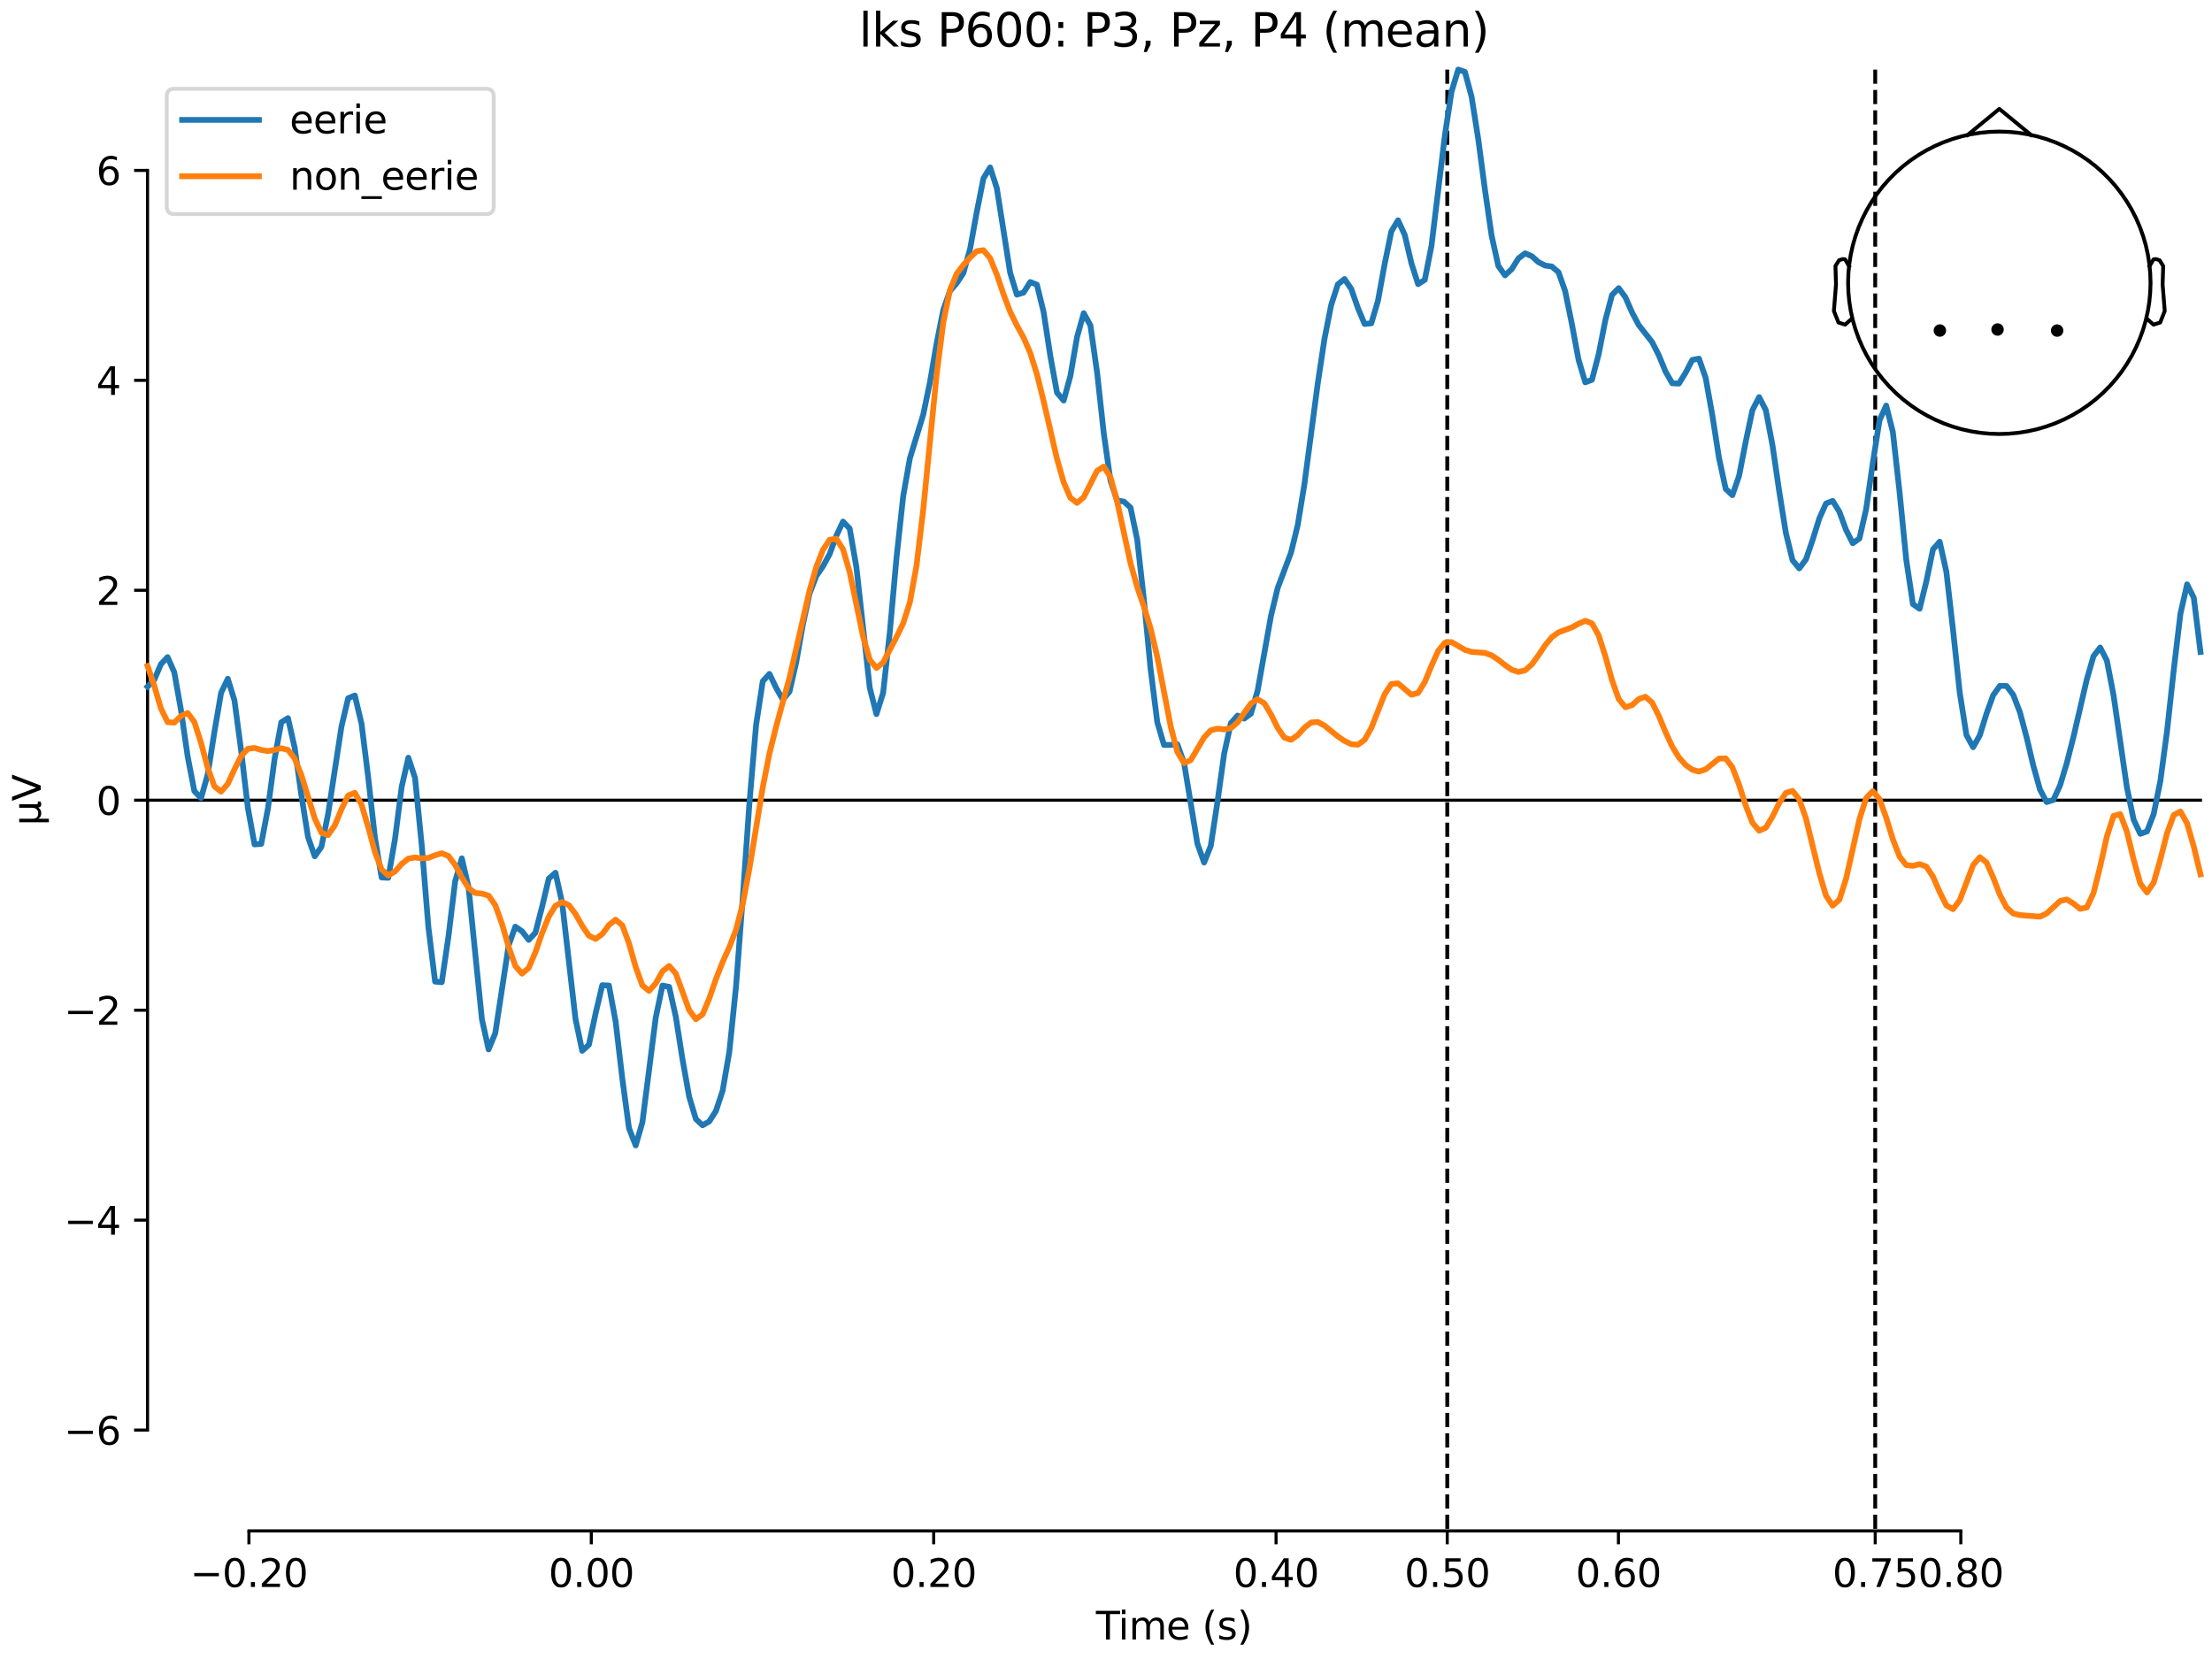 <?xml version="1.0" encoding="utf-8" standalone="no"?>
<!DOCTYPE svg PUBLIC "-//W3C//DTD SVG 1.1//EN"
  "http://www.w3.org/Graphics/SVG/1.1/DTD/svg11.dtd">
<svg xmlns:xlink="http://www.w3.org/1999/xlink" width="576pt" height="432pt" viewBox="0 0 576 432" xmlns="http://www.w3.org/2000/svg" version="1.1">
 <defs>
  <style type="text/css">*{stroke-linejoin: round; stroke-linecap: butt}</style>
 </defs>
 <g id="figure_1">
  <g id="patch_1">
   <path d="M 0 432 
L 576 432 
L 576 0 
L 0 0 
z
" style="fill: #ffffff"/>
  </g>
  <g id="axes_1">
   <g id="patch_2">
    <path d="M 38.421 398.644 
L 573 398.644 
L 573 18.118 
L 38.421 18.118 
L 38.421 398.644 
z
" style="fill: none; opacity: 0"/>
   </g>
   <g id="patch_3">
    <path d="M 38.421 372.393 
L 38.421 44.369 
" style="fill: none; stroke: #000000; stroke-width: 0.8; stroke-linejoin: miter; stroke-linecap: square"/>
   </g>
   <g id="LineCollection_1">
    <path d="M 376.86 18.118 
L 376.86 398.644 
" clip-path="url(#pf236554b7c)" style="fill: none; stroke-dasharray: 3.7,1.6; stroke-dashoffset: 0; stroke: #000000"/>
    <path d="M 488.303 18.118 
L 488.303 398.644 
" clip-path="url(#pf236554b7c)" style="fill: none; stroke-dasharray: 3.7,1.6; stroke-dashoffset: 0; stroke: #000000"/>
   </g>
   <g id="matplotlib.axis_1">
    <g id="xtick_1">
     <g id="line2d_1">
      <defs>
       <path id="ma9b444e881" d="M 0 0 
L 0 3.5 
" style="stroke: #000000; stroke-width: 0.8"/>
      </defs>
      <g>
       <use xlink:href="#ma9b444e881" x="64.819" y="398.644" style="stroke: #000000; stroke-width: 0.8"/>
      </g>
     </g>
     <g id="text_1">
      <!-- −0.20 -->
      <g transform="translate(49.496 413.242) scale(0.1 -0.1)">
       <defs>
        <path id="DejaVuSans-2212" d="M 678 2272 
L 4684 2272 
L 4684 1741 
L 678 1741 
L 678 2272 
z
" transform="scale(0.016)"/>
        <path id="DejaVuSans-30" d="M 2034 4250 
Q 1547 4250 1301 3770 
Q 1056 3291 1056 2328 
Q 1056 1369 1301 889 
Q 1547 409 2034 409 
Q 2525 409 2770 889 
Q 3016 1369 3016 2328 
Q 3016 3291 2770 3770 
Q 2525 4250 2034 4250 
z
M 2034 4750 
Q 2819 4750 3233 4129 
Q 3647 3509 3647 2328 
Q 3647 1150 3233 529 
Q 2819 -91 2034 -91 
Q 1250 -91 836 529 
Q 422 1150 422 2328 
Q 422 3509 836 4129 
Q 1250 4750 2034 4750 
z
" transform="scale(0.016)"/>
        <path id="DejaVuSans-2e" d="M 684 794 
L 1344 794 
L 1344 0 
L 684 0 
L 684 794 
z
" transform="scale(0.016)"/>
        <path id="DejaVuSans-32" d="M 1228 531 
L 3431 531 
L 3431 0 
L 469 0 
L 469 531 
Q 828 903 1448 1529 
Q 2069 2156 2228 2338 
Q 2531 2678 2651 2914 
Q 2772 3150 2772 3378 
Q 2772 3750 2511 3984 
Q 2250 4219 1831 4219 
Q 1534 4219 1204 4116 
Q 875 4013 500 3803 
L 500 4441 
Q 881 4594 1212 4672 
Q 1544 4750 1819 4750 
Q 2544 4750 2975 4387 
Q 3406 4025 3406 3419 
Q 3406 3131 3298 2873 
Q 3191 2616 2906 2266 
Q 2828 2175 2409 1742 
Q 1991 1309 1228 531 
z
" transform="scale(0.016)"/>
       </defs>
       <use xlink:href="#DejaVuSans-2212"/>
       <use xlink:href="#DejaVuSans-30" transform="translate(83.789 0)"/>
       <use xlink:href="#DejaVuSans-2e" transform="translate(147.412 0)"/>
       <use xlink:href="#DejaVuSans-32" transform="translate(179.199 0)"/>
       <use xlink:href="#DejaVuSans-30" transform="translate(242.822 0)"/>
      </g>
     </g>
    </g>
    <g id="xtick_2">
     <g id="line2d_2">
      <g>
       <use xlink:href="#ma9b444e881" x="153.973" y="398.644" style="stroke: #000000; stroke-width: 0.8"/>
      </g>
     </g>
     <g id="text_2">
      <!-- 0.00 -->
      <g transform="translate(142.84 413.242) scale(0.1 -0.1)">
       <use xlink:href="#DejaVuSans-30"/>
       <use xlink:href="#DejaVuSans-2e" transform="translate(63.623 0)"/>
       <use xlink:href="#DejaVuSans-30" transform="translate(95.41 0)"/>
       <use xlink:href="#DejaVuSans-30" transform="translate(159.033 0)"/>
      </g>
     </g>
    </g>
    <g id="xtick_3">
     <g id="line2d_3">
      <g>
       <use xlink:href="#ma9b444e881" x="243.128" y="398.644" style="stroke: #000000; stroke-width: 0.8"/>
      </g>
     </g>
     <g id="text_3">
      <!-- 0.20 -->
      <g transform="translate(231.995 413.242) scale(0.1 -0.1)">
       <use xlink:href="#DejaVuSans-30"/>
       <use xlink:href="#DejaVuSans-2e" transform="translate(63.623 0)"/>
       <use xlink:href="#DejaVuSans-32" transform="translate(95.41 0)"/>
       <use xlink:href="#DejaVuSans-30" transform="translate(159.033 0)"/>
      </g>
     </g>
    </g>
    <g id="xtick_4">
     <g id="line2d_4">
      <g>
       <use xlink:href="#ma9b444e881" x="332.282" y="398.644" style="stroke: #000000; stroke-width: 0.8"/>
      </g>
     </g>
     <g id="text_4">
      <!-- 0.40 -->
      <g transform="translate(321.15 413.242) scale(0.1 -0.1)">
       <defs>
        <path id="DejaVuSans-34" d="M 2419 4116 
L 825 1625 
L 2419 1625 
L 2419 4116 
z
M 2253 4666 
L 3047 4666 
L 3047 1625 
L 3713 1625 
L 3713 1100 
L 3047 1100 
L 3047 0 
L 2419 0 
L 2419 1100 
L 313 1100 
L 313 1709 
L 2253 4666 
z
" transform="scale(0.016)"/>
       </defs>
       <use xlink:href="#DejaVuSans-30"/>
       <use xlink:href="#DejaVuSans-2e" transform="translate(63.623 0)"/>
       <use xlink:href="#DejaVuSans-34" transform="translate(95.41 0)"/>
       <use xlink:href="#DejaVuSans-30" transform="translate(159.033 0)"/>
      </g>
     </g>
    </g>
    <g id="xtick_5">
     <g id="line2d_5">
      <g>
       <use xlink:href="#ma9b444e881" x="376.86" y="398.644" style="stroke: #000000; stroke-width: 0.8"/>
      </g>
     </g>
     <g id="text_5">
      <!-- 0.50 -->
      <g transform="translate(365.727 413.242) scale(0.1 -0.1)">
       <defs>
        <path id="DejaVuSans-35" d="M 691 4666 
L 3169 4666 
L 3169 4134 
L 1269 4134 
L 1269 2991 
Q 1406 3038 1543 3061 
Q 1681 3084 1819 3084 
Q 2600 3084 3056 2656 
Q 3513 2228 3513 1497 
Q 3513 744 3044 326 
Q 2575 -91 1722 -91 
Q 1428 -91 1123 -41 
Q 819 9 494 109 
L 494 744 
Q 775 591 1075 516 
Q 1375 441 1709 441 
Q 2250 441 2565 725 
Q 2881 1009 2881 1497 
Q 2881 1984 2565 2268 
Q 2250 2553 1709 2553 
Q 1456 2553 1204 2497 
Q 953 2441 691 2322 
L 691 4666 
z
" transform="scale(0.016)"/>
       </defs>
       <use xlink:href="#DejaVuSans-30"/>
       <use xlink:href="#DejaVuSans-2e" transform="translate(63.623 0)"/>
       <use xlink:href="#DejaVuSans-35" transform="translate(95.41 0)"/>
       <use xlink:href="#DejaVuSans-30" transform="translate(159.033 0)"/>
      </g>
     </g>
    </g>
    <g id="xtick_6">
     <g id="line2d_6">
      <g>
       <use xlink:href="#ma9b444e881" x="421.437" y="398.644" style="stroke: #000000; stroke-width: 0.8"/>
      </g>
     </g>
     <g id="text_6">
      <!-- 0.60 -->
      <g transform="translate(410.304 413.242) scale(0.1 -0.1)">
       <defs>
        <path id="DejaVuSans-36" d="M 2113 2584 
Q 1688 2584 1439 2293 
Q 1191 2003 1191 1497 
Q 1191 994 1439 701 
Q 1688 409 2113 409 
Q 2538 409 2786 701 
Q 3034 994 3034 1497 
Q 3034 2003 2786 2293 
Q 2538 2584 2113 2584 
z
M 3366 4563 
L 3366 3988 
Q 3128 4100 2886 4159 
Q 2644 4219 2406 4219 
Q 1781 4219 1451 3797 
Q 1122 3375 1075 2522 
Q 1259 2794 1537 2939 
Q 1816 3084 2150 3084 
Q 2853 3084 3261 2657 
Q 3669 2231 3669 1497 
Q 3669 778 3244 343 
Q 2819 -91 2113 -91 
Q 1303 -91 875 529 
Q 447 1150 447 2328 
Q 447 3434 972 4092 
Q 1497 4750 2381 4750 
Q 2619 4750 2861 4703 
Q 3103 4656 3366 4563 
z
" transform="scale(0.016)"/>
       </defs>
       <use xlink:href="#DejaVuSans-30"/>
       <use xlink:href="#DejaVuSans-2e" transform="translate(63.623 0)"/>
       <use xlink:href="#DejaVuSans-36" transform="translate(95.41 0)"/>
       <use xlink:href="#DejaVuSans-30" transform="translate(159.033 0)"/>
      </g>
     </g>
    </g>
    <g id="xtick_7">
     <g id="line2d_7">
      <g>
       <use xlink:href="#ma9b444e881" x="488.303" y="398.644" style="stroke: #000000; stroke-width: 0.8"/>
      </g>
     </g>
     <g id="text_7">
      <!-- 0.75 -->
      <g transform="translate(477.17 413.242) scale(0.1 -0.1)">
       <defs>
        <path id="DejaVuSans-37" d="M 525 4666 
L 3525 4666 
L 3525 4397 
L 1831 0 
L 1172 0 
L 2766 4134 
L 525 4134 
L 525 4666 
z
" transform="scale(0.016)"/>
       </defs>
       <use xlink:href="#DejaVuSans-30"/>
       <use xlink:href="#DejaVuSans-2e" transform="translate(63.623 0)"/>
       <use xlink:href="#DejaVuSans-37" transform="translate(95.41 0)"/>
       <use xlink:href="#DejaVuSans-35" transform="translate(159.033 0)"/>
      </g>
     </g>
    </g>
    <g id="xtick_8">
     <g id="line2d_8">
      <g>
       <use xlink:href="#ma9b444e881" x="510.592" y="398.644" style="stroke: #000000; stroke-width: 0.8"/>
      </g>
     </g>
     <g id="text_8">
      <!-- 0.80 -->
      <g transform="translate(499.459 413.242) scale(0.1 -0.1)">
       <defs>
        <path id="DejaVuSans-38" d="M 2034 2216 
Q 1584 2216 1326 1975 
Q 1069 1734 1069 1313 
Q 1069 891 1326 650 
Q 1584 409 2034 409 
Q 2484 409 2743 651 
Q 3003 894 3003 1313 
Q 3003 1734 2745 1975 
Q 2488 2216 2034 2216 
z
M 1403 2484 
Q 997 2584 770 2862 
Q 544 3141 544 3541 
Q 544 4100 942 4425 
Q 1341 4750 2034 4750 
Q 2731 4750 3128 4425 
Q 3525 4100 3525 3541 
Q 3525 3141 3298 2862 
Q 3072 2584 2669 2484 
Q 3125 2378 3379 2068 
Q 3634 1759 3634 1313 
Q 3634 634 3220 271 
Q 2806 -91 2034 -91 
Q 1263 -91 848 271 
Q 434 634 434 1313 
Q 434 1759 690 2068 
Q 947 2378 1403 2484 
z
M 1172 3481 
Q 1172 3119 1398 2916 
Q 1625 2713 2034 2713 
Q 2441 2713 2670 2916 
Q 2900 3119 2900 3481 
Q 2900 3844 2670 4047 
Q 2441 4250 2034 4250 
Q 1625 4250 1398 4047 
Q 1172 3844 1172 3481 
z
" transform="scale(0.016)"/>
       </defs>
       <use xlink:href="#DejaVuSans-30"/>
       <use xlink:href="#DejaVuSans-2e" transform="translate(63.623 0)"/>
       <use xlink:href="#DejaVuSans-38" transform="translate(95.41 0)"/>
       <use xlink:href="#DejaVuSans-30" transform="translate(159.033 0)"/>
      </g>
     </g>
    </g>
    <g id="text_9">
     <!-- Time (s) -->
     <g transform="translate(285.381 426.92) scale(0.1 -0.1)">
      <defs>
       <path id="DejaVuSans-54" d="M -19 4666 
L 3928 4666 
L 3928 4134 
L 2272 4134 
L 2272 0 
L 1638 0 
L 1638 4134 
L -19 4134 
L -19 4666 
z
" transform="scale(0.016)"/>
       <path id="DejaVuSans-69" d="M 603 3500 
L 1178 3500 
L 1178 0 
L 603 0 
L 603 3500 
z
M 603 4863 
L 1178 4863 
L 1178 4134 
L 603 4134 
L 603 4863 
z
" transform="scale(0.016)"/>
       <path id="DejaVuSans-6d" d="M 3328 2828 
Q 3544 3216 3844 3400 
Q 4144 3584 4550 3584 
Q 5097 3584 5394 3201 
Q 5691 2819 5691 2113 
L 5691 0 
L 5113 0 
L 5113 2094 
Q 5113 2597 4934 2840 
Q 4756 3084 4391 3084 
Q 3944 3084 3684 2787 
Q 3425 2491 3425 1978 
L 3425 0 
L 2847 0 
L 2847 2094 
Q 2847 2600 2669 2842 
Q 2491 3084 2119 3084 
Q 1678 3084 1418 2786 
Q 1159 2488 1159 1978 
L 1159 0 
L 581 0 
L 581 3500 
L 1159 3500 
L 1159 2956 
Q 1356 3278 1631 3431 
Q 1906 3584 2284 3584 
Q 2666 3584 2933 3390 
Q 3200 3197 3328 2828 
z
" transform="scale(0.016)"/>
       <path id="DejaVuSans-65" d="M 3597 1894 
L 3597 1613 
L 953 1613 
Q 991 1019 1311 708 
Q 1631 397 2203 397 
Q 2534 397 2845 478 
Q 3156 559 3463 722 
L 3463 178 
Q 3153 47 2828 -22 
Q 2503 -91 2169 -91 
Q 1331 -91 842 396 
Q 353 884 353 1716 
Q 353 2575 817 3079 
Q 1281 3584 2069 3584 
Q 2775 3584 3186 3129 
Q 3597 2675 3597 1894 
z
M 3022 2063 
Q 3016 2534 2758 2815 
Q 2500 3097 2075 3097 
Q 1594 3097 1305 2825 
Q 1016 2553 972 2059 
L 3022 2063 
z
" transform="scale(0.016)"/>
       <path id="DejaVuSans-20" transform="scale(0.016)"/>
       <path id="DejaVuSans-28" d="M 1984 4856 
Q 1566 4138 1362 3434 
Q 1159 2731 1159 2009 
Q 1159 1288 1364 580 
Q 1569 -128 1984 -844 
L 1484 -844 
Q 1016 -109 783 600 
Q 550 1309 550 2009 
Q 550 2706 781 3412 
Q 1013 4119 1484 4856 
L 1984 4856 
z
" transform="scale(0.016)"/>
       <path id="DejaVuSans-73" d="M 2834 3397 
L 2834 2853 
Q 2591 2978 2328 3040 
Q 2066 3103 1784 3103 
Q 1356 3103 1142 2972 
Q 928 2841 928 2578 
Q 928 2378 1081 2264 
Q 1234 2150 1697 2047 
L 1894 2003 
Q 2506 1872 2764 1633 
Q 3022 1394 3022 966 
Q 3022 478 2636 193 
Q 2250 -91 1575 -91 
Q 1294 -91 989 -36 
Q 684 19 347 128 
L 347 722 
Q 666 556 975 473 
Q 1284 391 1588 391 
Q 1994 391 2212 530 
Q 2431 669 2431 922 
Q 2431 1156 2273 1281 
Q 2116 1406 1581 1522 
L 1381 1569 
Q 847 1681 609 1914 
Q 372 2147 372 2553 
Q 372 3047 722 3315 
Q 1072 3584 1716 3584 
Q 2034 3584 2315 3537 
Q 2597 3491 2834 3397 
z
" transform="scale(0.016)"/>
       <path id="DejaVuSans-29" d="M 513 4856 
L 1013 4856 
Q 1481 4119 1714 3412 
Q 1947 2706 1947 2009 
Q 1947 1309 1714 600 
Q 1481 -109 1013 -844 
L 513 -844 
Q 928 -128 1133 580 
Q 1338 1288 1338 2009 
Q 1338 2731 1133 3434 
Q 928 4138 513 4856 
z
" transform="scale(0.016)"/>
      </defs>
      <use xlink:href="#DejaVuSans-54"/>
      <use xlink:href="#DejaVuSans-69" transform="translate(57.959 0)"/>
      <use xlink:href="#DejaVuSans-6d" transform="translate(85.742 0)"/>
      <use xlink:href="#DejaVuSans-65" transform="translate(183.154 0)"/>
      <use xlink:href="#DejaVuSans-20" transform="translate(244.678 0)"/>
      <use xlink:href="#DejaVuSans-28" transform="translate(276.465 0)"/>
      <use xlink:href="#DejaVuSans-73" transform="translate(315.479 0)"/>
      <use xlink:href="#DejaVuSans-29" transform="translate(367.578 0)"/>
     </g>
    </g>
   </g>
   <g id="matplotlib.axis_2">
    <g id="ytick_1">
     <g id="line2d_9">
      <defs>
       <path id="mb1ff7f6506" d="M 0 0 
L -3.5 0 
" style="stroke: #000000; stroke-width: 0.8"/>
      </defs>
      <g>
       <use xlink:href="#mb1ff7f6506" x="38.421" y="372.393" style="stroke: #000000; stroke-width: 0.8"/>
      </g>
     </g>
     <g id="text_10">
      <!-- −6 -->
      <g transform="translate(16.678 376.192) scale(0.1 -0.1)">
       <use xlink:href="#DejaVuSans-2212"/>
       <use xlink:href="#DejaVuSans-36" transform="translate(83.789 0)"/>
      </g>
     </g>
    </g>
    <g id="ytick_2">
     <g id="line2d_10">
      <g>
       <use xlink:href="#mb1ff7f6506" x="38.421" y="317.722" style="stroke: #000000; stroke-width: 0.8"/>
      </g>
     </g>
     <g id="text_11">
      <!-- −4 -->
      <g transform="translate(16.678 321.521) scale(0.1 -0.1)">
       <use xlink:href="#DejaVuSans-2212"/>
       <use xlink:href="#DejaVuSans-34" transform="translate(83.789 0)"/>
      </g>
     </g>
    </g>
    <g id="ytick_3">
     <g id="line2d_11">
      <g>
       <use xlink:href="#mb1ff7f6506" x="38.421" y="263.052" style="stroke: #000000; stroke-width: 0.8"/>
      </g>
     </g>
     <g id="text_12">
      <!-- −2 -->
      <g transform="translate(16.678 266.851) scale(0.1 -0.1)">
       <use xlink:href="#DejaVuSans-2212"/>
       <use xlink:href="#DejaVuSans-32" transform="translate(83.789 0)"/>
      </g>
     </g>
    </g>
    <g id="ytick_4">
     <g id="line2d_12">
      <g>
       <use xlink:href="#mb1ff7f6506" x="38.421" y="208.381" style="stroke: #000000; stroke-width: 0.8"/>
      </g>
     </g>
     <g id="text_13">
      <!-- 0 -->
      <g transform="translate(25.058 212.18) scale(0.1 -0.1)">
       <use xlink:href="#DejaVuSans-30"/>
      </g>
     </g>
    </g>
    <g id="ytick_5">
     <g id="line2d_13">
      <g>
       <use xlink:href="#mb1ff7f6506" x="38.421" y="153.71" style="stroke: #000000; stroke-width: 0.8"/>
      </g>
     </g>
     <g id="text_14">
      <!-- 2 -->
      <g transform="translate(25.058 157.51) scale(0.1 -0.1)">
       <use xlink:href="#DejaVuSans-32"/>
      </g>
     </g>
    </g>
    <g id="ytick_6">
     <g id="line2d_14">
      <g>
       <use xlink:href="#mb1ff7f6506" x="38.421" y="99.04" style="stroke: #000000; stroke-width: 0.8"/>
      </g>
     </g>
     <g id="text_15">
      <!-- 4 -->
      <g transform="translate(25.058 102.839) scale(0.1 -0.1)">
       <use xlink:href="#DejaVuSans-34"/>
      </g>
     </g>
    </g>
    <g id="ytick_7">
     <g id="line2d_15">
      <g>
       <use xlink:href="#mb1ff7f6506" x="38.421" y="44.369" style="stroke: #000000; stroke-width: 0.8"/>
      </g>
     </g>
     <g id="text_16">
      <!-- 6 -->
      <g transform="translate(25.058 48.168) scale(0.1 -0.1)">
       <use xlink:href="#DejaVuSans-36"/>
      </g>
     </g>
    </g>
    <g id="text_17">
     <!-- µV -->
     <g transform="translate(10.599 214.982) rotate(-90) scale(0.1 -0.1)">
      <defs>
       <path id="DejaVuSans-b5" d="M 544 -1331 
L 544 3500 
L 1119 3500 
L 1119 1325 
Q 1119 872 1334 640 
Q 1550 409 1972 409 
Q 2434 409 2667 671 
Q 2900 934 2900 1459 
L 2900 3500 
L 3475 3500 
L 3475 806 
Q 3475 619 3529 530 
Q 3584 441 3700 441 
Q 3728 441 3778 458 
Q 3828 475 3916 513 
L 3916 50 
Q 3788 -22 3673 -56 
Q 3559 -91 3450 -91 
Q 3234 -91 3106 31 
Q 2978 153 2931 403 
Q 2775 156 2548 32 
Q 2322 -91 2016 -91 
Q 1697 -91 1473 31 
Q 1250 153 1119 397 
L 1119 -1331 
L 544 -1331 
z
" transform="scale(0.016)"/>
       <path id="DejaVuSans-56" d="M 1831 0 
L 50 4666 
L 709 4666 
L 2188 738 
L 3669 4666 
L 4325 4666 
L 2547 0 
L 1831 0 
z
" transform="scale(0.016)"/>
      </defs>
      <use xlink:href="#DejaVuSans-b5"/>
      <use xlink:href="#DejaVuSans-56" transform="translate(63.623 0)"/>
     </g>
    </g>
   </g>
   <g id="patch_4">
    <path d="M 64.819 398.644 
L 510.592 398.644 
" style="fill: none; stroke: #000000; stroke-width: 0.8; stroke-linejoin: miter; stroke-linecap: square"/>
   </g>
   <g id="patch_5">
    <path d="M 38.421 208.381 
L 573 208.381 
" style="fill: none; stroke: #000000; stroke-width: 0.8; stroke-linejoin: miter; stroke-linecap: square"/>
   </g>
   <g id="text_18">
    <!-- lks P600: P3, Pz, P4 (mean) -->
    <g transform="translate(223.669 12.118) scale(0.12 -0.12)">
     <defs>
      <path id="DejaVuSans-6c" d="M 603 4863 
L 1178 4863 
L 1178 0 
L 603 0 
L 603 4863 
z
" transform="scale(0.016)"/>
      <path id="DejaVuSans-6b" d="M 581 4863 
L 1159 4863 
L 1159 1991 
L 2875 3500 
L 3609 3500 
L 1753 1863 
L 3688 0 
L 2938 0 
L 1159 1709 
L 1159 0 
L 581 0 
L 581 4863 
z
" transform="scale(0.016)"/>
      <path id="DejaVuSans-50" d="M 1259 4147 
L 1259 2394 
L 2053 2394 
Q 2494 2394 2734 2622 
Q 2975 2850 2975 3272 
Q 2975 3691 2734 3919 
Q 2494 4147 2053 4147 
L 1259 4147 
z
M 628 4666 
L 2053 4666 
Q 2838 4666 3239 4311 
Q 3641 3956 3641 3272 
Q 3641 2581 3239 2228 
Q 2838 1875 2053 1875 
L 1259 1875 
L 1259 0 
L 628 0 
L 628 4666 
z
" transform="scale(0.016)"/>
      <path id="DejaVuSans-3a" d="M 750 794 
L 1409 794 
L 1409 0 
L 750 0 
L 750 794 
z
M 750 3309 
L 1409 3309 
L 1409 2516 
L 750 2516 
L 750 3309 
z
" transform="scale(0.016)"/>
      <path id="DejaVuSans-33" d="M 2597 2516 
Q 3050 2419 3304 2112 
Q 3559 1806 3559 1356 
Q 3559 666 3084 287 
Q 2609 -91 1734 -91 
Q 1441 -91 1130 -33 
Q 819 25 488 141 
L 488 750 
Q 750 597 1062 519 
Q 1375 441 1716 441 
Q 2309 441 2620 675 
Q 2931 909 2931 1356 
Q 2931 1769 2642 2001 
Q 2353 2234 1838 2234 
L 1294 2234 
L 1294 2753 
L 1863 2753 
Q 2328 2753 2575 2939 
Q 2822 3125 2822 3475 
Q 2822 3834 2567 4026 
Q 2313 4219 1838 4219 
Q 1578 4219 1281 4162 
Q 984 4106 628 3988 
L 628 4550 
Q 988 4650 1302 4700 
Q 1616 4750 1894 4750 
Q 2613 4750 3031 4423 
Q 3450 4097 3450 3541 
Q 3450 3153 3228 2886 
Q 3006 2619 2597 2516 
z
" transform="scale(0.016)"/>
      <path id="DejaVuSans-2c" d="M 750 794 
L 1409 794 
L 1409 256 
L 897 -744 
L 494 -744 
L 750 256 
L 750 794 
z
" transform="scale(0.016)"/>
      <path id="DejaVuSans-7a" d="M 353 3500 
L 3084 3500 
L 3084 2975 
L 922 459 
L 3084 459 
L 3084 0 
L 275 0 
L 275 525 
L 2438 3041 
L 353 3041 
L 353 3500 
z
" transform="scale(0.016)"/>
      <path id="DejaVuSans-61" d="M 2194 1759 
Q 1497 1759 1228 1600 
Q 959 1441 959 1056 
Q 959 750 1161 570 
Q 1363 391 1709 391 
Q 2188 391 2477 730 
Q 2766 1069 2766 1631 
L 2766 1759 
L 2194 1759 
z
M 3341 1997 
L 3341 0 
L 2766 0 
L 2766 531 
Q 2569 213 2275 61 
Q 1981 -91 1556 -91 
Q 1019 -91 701 211 
Q 384 513 384 1019 
Q 384 1609 779 1909 
Q 1175 2209 1959 2209 
L 2766 2209 
L 2766 2266 
Q 2766 2663 2505 2880 
Q 2244 3097 1772 3097 
Q 1472 3097 1187 3025 
Q 903 2953 641 2809 
L 641 3341 
Q 956 3463 1253 3523 
Q 1550 3584 1831 3584 
Q 2591 3584 2966 3190 
Q 3341 2797 3341 1997 
z
" transform="scale(0.016)"/>
      <path id="DejaVuSans-6e" d="M 3513 2113 
L 3513 0 
L 2938 0 
L 2938 2094 
Q 2938 2591 2744 2837 
Q 2550 3084 2163 3084 
Q 1697 3084 1428 2787 
Q 1159 2491 1159 1978 
L 1159 0 
L 581 0 
L 581 3500 
L 1159 3500 
L 1159 2956 
Q 1366 3272 1645 3428 
Q 1925 3584 2291 3584 
Q 2894 3584 3203 3211 
Q 3513 2838 3513 2113 
z
" transform="scale(0.016)"/>
     </defs>
     <use xlink:href="#DejaVuSans-6c"/>
     <use xlink:href="#DejaVuSans-6b" transform="translate(27.783 0)"/>
     <use xlink:href="#DejaVuSans-73" transform="translate(85.693 0)"/>
     <use xlink:href="#DejaVuSans-20" transform="translate(137.793 0)"/>
     <use xlink:href="#DejaVuSans-50" transform="translate(169.58 0)"/>
     <use xlink:href="#DejaVuSans-36" transform="translate(229.883 0)"/>
     <use xlink:href="#DejaVuSans-30" transform="translate(293.506 0)"/>
     <use xlink:href="#DejaVuSans-30" transform="translate(357.129 0)"/>
     <use xlink:href="#DejaVuSans-3a" transform="translate(420.752 0)"/>
     <use xlink:href="#DejaVuSans-20" transform="translate(454.443 0)"/>
     <use xlink:href="#DejaVuSans-50" transform="translate(486.23 0)"/>
     <use xlink:href="#DejaVuSans-33" transform="translate(546.533 0)"/>
     <use xlink:href="#DejaVuSans-2c" transform="translate(610.156 0)"/>
     <use xlink:href="#DejaVuSans-20" transform="translate(641.943 0)"/>
     <use xlink:href="#DejaVuSans-50" transform="translate(673.73 0)"/>
     <use xlink:href="#DejaVuSans-7a" transform="translate(734.033 0)"/>
     <use xlink:href="#DejaVuSans-2c" transform="translate(786.523 0)"/>
     <use xlink:href="#DejaVuSans-20" transform="translate(818.311 0)"/>
     <use xlink:href="#DejaVuSans-50" transform="translate(850.098 0)"/>
     <use xlink:href="#DejaVuSans-34" transform="translate(910.4 0)"/>
     <use xlink:href="#DejaVuSans-20" transform="translate(974.023 0)"/>
     <use xlink:href="#DejaVuSans-28" transform="translate(1005.811 0)"/>
     <use xlink:href="#DejaVuSans-6d" transform="translate(1044.824 0)"/>
     <use xlink:href="#DejaVuSans-65" transform="translate(1142.236 0)"/>
     <use xlink:href="#DejaVuSans-61" transform="translate(1203.76 0)"/>
     <use xlink:href="#DejaVuSans-6e" transform="translate(1265.039 0)"/>
     <use xlink:href="#DejaVuSans-29" transform="translate(1328.418 0)"/>
    </g>
   </g>
   <g id="legend_1">
    <g id="patch_6">
     <path d="M 45.421 55.753 
L 126.563 55.753 
Q 128.563 55.753 128.563 53.753 
L 128.563 25.118 
Q 128.563 23.118 126.563 23.118 
L 45.421 23.118 
Q 43.421 23.118 43.421 25.118 
L 43.421 53.753 
Q 43.421 55.753 45.421 55.753 
z
" style="fill: #ffffff; opacity: 0.8; stroke: #cccccc; stroke-linejoin: miter"/>
    </g>
    <g id="line2d_16">
     <path d="M 47.421 31.217 
L 57.421 31.217 
L 67.421 31.217 
" style="fill: none; stroke: #1f77b4; stroke-width: 1.5; stroke-linecap: square"/>
    </g>
    <g id="text_19">
     <!-- eerie -->
     <g transform="translate(75.421 34.717) scale(0.1 -0.1)">
      <defs>
       <path id="DejaVuSans-72" d="M 2631 2963 
Q 2534 3019 2420 3045 
Q 2306 3072 2169 3072 
Q 1681 3072 1420 2755 
Q 1159 2438 1159 1844 
L 1159 0 
L 581 0 
L 581 3500 
L 1159 3500 
L 1159 2956 
Q 1341 3275 1631 3429 
Q 1922 3584 2338 3584 
Q 2397 3584 2469 3576 
Q 2541 3569 2628 3553 
L 2631 2963 
z
" transform="scale(0.016)"/>
      </defs>
      <use xlink:href="#DejaVuSans-65"/>
      <use xlink:href="#DejaVuSans-65" transform="translate(61.523 0)"/>
      <use xlink:href="#DejaVuSans-72" transform="translate(123.047 0)"/>
      <use xlink:href="#DejaVuSans-69" transform="translate(164.16 0)"/>
      <use xlink:href="#DejaVuSans-65" transform="translate(191.943 0)"/>
     </g>
    </g>
    <g id="line2d_17">
     <path d="M 47.421 45.895 
L 57.421 45.895 
L 67.421 45.895 
" style="fill: none; stroke: #ff7f0e; stroke-width: 1.5; stroke-linecap: square"/>
    </g>
    <g id="text_20">
     <!-- non_eerie -->
     <g transform="translate(75.421 49.395) scale(0.1 -0.1)">
      <defs>
       <path id="DejaVuSans-6f" d="M 1959 3097 
Q 1497 3097 1228 2736 
Q 959 2375 959 1747 
Q 959 1119 1226 758 
Q 1494 397 1959 397 
Q 2419 397 2687 759 
Q 2956 1122 2956 1747 
Q 2956 2369 2687 2733 
Q 2419 3097 1959 3097 
z
M 1959 3584 
Q 2709 3584 3137 3096 
Q 3566 2609 3566 1747 
Q 3566 888 3137 398 
Q 2709 -91 1959 -91 
Q 1206 -91 779 398 
Q 353 888 353 1747 
Q 353 2609 779 3096 
Q 1206 3584 1959 3584 
z
" transform="scale(0.016)"/>
       <path id="DejaVuSans-5f" d="M 3263 -1063 
L 3263 -1509 
L -63 -1509 
L -63 -1063 
L 3263 -1063 
z
" transform="scale(0.016)"/>
      </defs>
      <use xlink:href="#DejaVuSans-6e"/>
      <use xlink:href="#DejaVuSans-6f" transform="translate(63.379 0)"/>
      <use xlink:href="#DejaVuSans-6e" transform="translate(124.561 0)"/>
      <use xlink:href="#DejaVuSans-5f" transform="translate(187.939 0)"/>
      <use xlink:href="#DejaVuSans-65" transform="translate(237.939 0)"/>
      <use xlink:href="#DejaVuSans-65" transform="translate(299.463 0)"/>
      <use xlink:href="#DejaVuSans-72" transform="translate(360.986 0)"/>
      <use xlink:href="#DejaVuSans-69" transform="translate(402.1 0)"/>
      <use xlink:href="#DejaVuSans-65" transform="translate(429.883 0)"/>
     </g>
    </g>
   </g>
   <g id="line2d_18">
    <path d="M 38.421 178.797 
L 40.162 177.038 
L 41.903 172.952 
L 43.644 171.112 
L 45.386 175.076 
L 47.127 184.921 
L 48.868 196.991 
L 50.61 206.003 
L 52.351 207.829 
L 54.092 201.636 
L 55.834 190.589 
L 57.575 180.394 
L 59.316 176.745 
L 61.057 182.401 
L 62.799 195.511 
L 64.54 210.328 
L 66.281 219.881 
L 68.023 219.752 
L 69.764 210.557 
L 71.505 197.595 
L 73.247 188.088 
L 74.988 186.997 
L 76.729 194.672 
L 78.47 207.008 
L 80.212 217.969 
L 81.953 222.977 
L 83.694 220.517 
L 85.436 211.969 
L 88.918 189.203 
L 90.66 181.823 
L 92.401 181.107 
L 94.142 188.456 
L 95.883 202.426 
L 97.625 218.056 
L 99.366 228.482 
L 101.107 228.581 
L 102.849 218.544 
L 104.59 204.931 
L 106.331 197.305 
L 108.073 202.556 
L 109.814 220.054 
L 111.555 241.428 
L 113.296 255.606 
L 115.038 255.753 
L 116.779 243.852 
L 118.52 229.496 
L 120.262 223.508 
L 122.003 231.018 
L 125.486 265.399 
L 127.227 273.267 
L 128.968 269.026 
L 132.451 246.163 
L 134.192 241.296 
L 135.933 242.5 
L 137.675 244.743 
L 139.416 242.894 
L 141.157 236.139 
L 142.899 228.787 
L 144.64 227.26 
L 146.381 235.106 
L 149.864 265.36 
L 151.605 273.633 
L 153.346 272.052 
L 155.088 263.92 
L 156.829 256.545 
L 158.57 256.63 
L 160.312 266.044 
L 162.053 280.895 
L 163.794 293.81 
L 165.535 298.272 
L 167.277 292.257 
L 170.759 264.967 
L 172.501 256.64 
L 174.242 256.974 
L 175.983 264.785 
L 177.725 275.864 
L 179.466 285.631 
L 181.207 291.396 
L 182.948 293.031 
L 184.69 292.015 
L 186.431 289.292 
L 188.172 284.034 
L 189.914 273.904 
L 191.655 256.948 
L 193.396 234.003 
L 195.138 209.278 
L 196.879 188.839 
L 198.62 177.406 
L 200.361 175.482 
L 202.103 179.119 
L 203.844 182.179 
L 205.585 180.099 
L 207.327 172.499 
L 209.068 162.628 
L 210.809 154.568 
L 212.551 150.014 
L 214.292 147.476 
L 216.033 144.282 
L 217.774 139.536 
L 219.516 135.816 
L 221.257 137.64 
L 222.998 147.654 
L 226.481 179.074 
L 228.222 185.956 
L 229.964 180.42 
L 231.705 164.607 
L 233.446 145.278 
L 235.187 129.249 
L 236.929 119.354 
L 240.411 107.955 
L 242.153 99.56 
L 243.894 89.413 
L 245.635 80.68 
L 247.377 75.771 
L 249.118 73.753 
L 250.859 71.123 
L 252.6 64.849 
L 254.342 55.245 
L 256.083 46.457 
L 257.824 43.593 
L 259.566 48.975 
L 263.048 71.067 
L 264.79 76.723 
L 266.531 76.192 
L 268.272 73.436 
L 270.013 74.135 
L 271.755 81.262 
L 273.496 92.658 
L 275.237 102.238 
L 276.979 104.304 
L 278.72 97.907 
L 280.461 87.769 
L 282.203 81.55 
L 283.944 84.73 
L 285.685 97.036 
L 287.427 112.88 
L 289.168 125.169 
L 290.909 130.327 
L 292.65 130.612 
L 294.392 132.186 
L 296.133 140.546 
L 297.874 156.187 
L 299.616 174.249 
L 301.357 188.072 
L 303.098 193.988 
L 304.84 193.966 
L 306.581 193.812 
L 308.322 198.658 
L 311.805 219.707 
L 313.546 224.602 
L 315.287 220.24 
L 317.029 208.764 
L 318.77 196.271 
L 320.511 188.321 
L 322.253 186.337 
L 323.994 187.114 
L 325.735 185.845 
L 327.476 179.874 
L 330.959 160.381 
L 332.7 153.126 
L 336.183 143.881 
L 337.924 136.756 
L 339.666 126.066 
L 343.148 99.81 
L 344.889 88.261 
L 346.631 79.453 
L 348.372 74.045 
L 350.113 72.655 
L 351.855 75.216 
L 353.596 80.199 
L 355.337 84.363 
L 357.079 84.197 
L 358.82 78.315 
L 360.561 68.75 
L 362.302 60.263 
L 364.044 57.359 
L 365.785 61.147 
L 367.526 68.54 
L 369.268 73.991 
L 371.009 72.87 
L 372.75 64.044 
L 376.233 35.313 
L 377.974 23.889 
L 379.715 18.118 
L 381.457 18.714 
L 383.198 25.197 
L 384.939 36.245 
L 386.681 49.425 
L 388.422 61.412 
L 390.163 69.246 
L 391.905 71.704 
L 393.646 70.078 
L 395.387 67.306 
L 397.128 65.964 
L 398.87 66.707 
L 400.611 68.265 
L 402.352 69.148 
L 404.094 69.396 
L 405.835 70.886 
L 407.576 75.847 
L 409.318 84.394 
L 411.059 93.721 
L 412.8 99.562 
L 414.541 98.903 
L 416.283 92.274 
L 418.024 83.407 
L 419.765 76.805 
L 421.507 75.024 
L 423.248 77.402 
L 424.989 81.368 
L 426.731 84.656 
L 430.213 89.083 
L 431.954 92.52 
L 433.696 96.735 
L 435.437 99.804 
L 437.178 99.89 
L 438.92 97.074 
L 440.661 93.725 
L 442.402 93.381 
L 444.144 98.369 
L 445.885 108.106 
L 447.626 119.269 
L 449.367 127.307 
L 451.109 128.942 
L 452.85 123.915 
L 454.591 115.003 
L 456.333 106.785 
L 458.074 103.41 
L 459.815 106.79 
L 461.557 115.99 
L 463.298 127.887 
L 465.039 138.795 
L 466.78 145.895 
L 468.522 148.011 
L 470.263 145.68 
L 472.004 140.601 
L 473.746 135.016 
L 475.487 131.11 
L 477.228 130.428 
L 478.97 133.255 
L 480.711 137.987 
L 482.452 141.463 
L 484.193 140.217 
L 485.935 132.588 
L 487.676 120.55 
L 489.417 109.461 
L 491.159 105.607 
L 492.9 112.505 
L 494.641 128.15 
L 496.383 145.756 
L 498.124 157.325 
L 499.865 158.527 
L 501.606 151.426 
L 503.348 143.055 
L 505.089 141.056 
L 506.83 148.9 
L 508.572 164.109 
L 510.313 180.351 
L 512.054 191.388 
L 513.796 194.567 
L 515.537 191.474 
L 517.278 185.843 
L 519.019 181.037 
L 520.761 178.591 
L 522.502 178.622 
L 524.243 180.936 
L 525.985 185.467 
L 527.726 192.004 
L 529.467 199.376 
L 531.209 205.608 
L 532.95 208.855 
L 534.691 208.297 
L 536.432 204.532 
L 538.174 198.762 
L 539.915 191.932 
L 543.398 176.932 
L 545.139 170.861 
L 546.88 168.605 
L 548.622 172 
L 550.363 181.04 
L 553.845 205.065 
L 555.587 213.421 
L 557.328 217.13 
L 559.069 216.509 
L 560.811 211.997 
L 562.552 203.38 
L 564.293 190.406 
L 566.035 174.492 
L 567.776 159.833 
L 569.517 152.168 
L 571.258 155.645 
L 573 169.766 
L 573 169.766 
" style="fill: none; stroke: #1f77b4; stroke-width: 1.5; stroke-linecap: square"/>
   </g>
   <g id="line2d_19">
    <path d="M 38.421 173.423 
L 40.162 178.526 
L 41.903 184.476 
L 43.644 188.04 
L 45.386 188.171 
L 47.127 186.425 
L 48.868 185.667 
L 50.61 188.007 
L 52.351 193.45 
L 54.092 199.957 
L 55.834 204.775 
L 57.575 206.137 
L 59.316 204.114 
L 61.057 200.334 
L 62.799 196.861 
L 64.54 194.995 
L 66.281 194.768 
L 68.023 195.289 
L 69.764 195.582 
L 71.505 195.274 
L 73.247 194.839 
L 74.988 195.272 
L 76.729 197.501 
L 78.47 201.803 
L 81.953 213.107 
L 83.694 216.829 
L 85.436 217.454 
L 87.177 214.949 
L 88.918 210.729 
L 90.66 207.153 
L 92.401 206.446 
L 94.142 209.506 
L 95.883 215.392 
L 97.625 221.822 
L 99.366 226.415 
L 101.107 227.963 
L 102.849 226.945 
L 104.59 224.965 
L 106.331 223.576 
L 108.073 223.287 
L 109.814 223.515 
L 111.555 223.389 
L 113.296 222.702 
L 115.038 222.19 
L 116.779 222.891 
L 118.52 225.227 
L 120.262 228.478 
L 122.003 231.236 
L 123.744 232.532 
L 125.486 232.696 
L 127.227 233.22 
L 128.968 235.697 
L 130.709 240.559 
L 132.451 246.577 
L 134.192 251.535 
L 135.933 253.536 
L 137.675 252.038 
L 139.416 247.96 
L 141.157 242.993 
L 142.899 238.674 
L 144.64 235.872 
L 146.381 234.885 
L 148.122 235.692 
L 149.864 238.007 
L 151.605 241.079 
L 153.346 243.654 
L 155.088 244.497 
L 156.829 243.23 
L 158.57 240.86 
L 160.312 239.481 
L 162.053 240.976 
L 163.794 245.66 
L 165.535 251.811 
L 167.277 256.624 
L 169.018 258.022 
L 170.759 256.058 
L 172.501 252.928 
L 174.242 251.533 
L 175.983 253.512 
L 179.466 263.051 
L 181.207 265.412 
L 182.948 264.123 
L 184.69 259.99 
L 186.431 254.946 
L 188.172 250.494 
L 189.914 246.651 
L 191.655 242.119 
L 193.396 235.435 
L 195.138 226.214 
L 198.62 205.032 
L 200.361 196.236 
L 202.103 189.218 
L 205.585 176.471 
L 210.809 153.776 
L 212.551 147.659 
L 214.292 143.178 
L 216.033 140.562 
L 217.774 140.288 
L 219.516 143.021 
L 221.257 148.99 
L 224.74 165.74 
L 226.481 171.794 
L 228.222 173.942 
L 229.964 172.524 
L 233.446 165.875 
L 235.187 162.319 
L 236.929 156.852 
L 238.67 147.234 
L 240.411 132.687 
L 243.894 97.55 
L 245.635 83.933 
L 247.377 75.509 
L 249.118 71.277 
L 250.859 69.014 
L 252.6 67.07 
L 254.342 65.413 
L 256.083 65.148 
L 257.824 67.245 
L 259.566 71.493 
L 261.307 76.616 
L 263.048 81.196 
L 264.79 84.737 
L 266.531 87.908 
L 268.272 91.887 
L 270.013 97.436 
L 271.755 104.452 
L 275.237 119.482 
L 276.979 125.579 
L 278.72 129.617 
L 280.461 130.955 
L 282.203 129.459 
L 285.685 122.583 
L 287.427 121.5 
L 289.168 124.27 
L 290.909 130.657 
L 294.392 146.67 
L 296.133 152.877 
L 297.874 158.007 
L 299.616 163.645 
L 301.357 171.077 
L 304.84 189.133 
L 306.581 195.806 
L 308.322 198.705 
L 310.063 197.945 
L 313.546 192.022 
L 315.287 190.172 
L 317.029 189.738 
L 318.77 189.922 
L 320.511 189.61 
L 322.253 188.108 
L 325.735 183.18 
L 327.476 182.086 
L 329.218 183.122 
L 330.959 186.026 
L 332.7 189.529 
L 334.442 192.067 
L 336.183 192.644 
L 337.924 191.42 
L 339.666 189.499 
L 341.407 188.135 
L 343.148 187.998 
L 344.889 188.939 
L 348.372 191.758 
L 350.113 192.935 
L 351.855 193.789 
L 353.596 193.924 
L 355.337 192.655 
L 357.079 189.575 
L 360.561 180.774 
L 362.302 178.116 
L 364.044 177.939 
L 367.526 180.912 
L 369.268 180.449 
L 371.009 177.606 
L 372.75 173.367 
L 374.492 169.503 
L 376.233 167.375 
L 377.974 167.195 
L 381.457 169.218 
L 383.198 169.748 
L 386.681 170.015 
L 388.422 170.656 
L 390.163 171.806 
L 391.905 173.195 
L 393.646 174.403 
L 395.387 174.975 
L 397.128 174.558 
L 398.87 173.025 
L 400.611 170.631 
L 402.352 168.023 
L 404.094 165.915 
L 405.835 164.67 
L 409.318 163.368 
L 411.059 162.407 
L 412.8 161.662 
L 414.541 162.33 
L 416.283 165.433 
L 418.024 170.861 
L 419.765 177.105 
L 421.507 182.025 
L 423.248 184.155 
L 424.989 183.62 
L 426.731 182.033 
L 428.472 181.425 
L 430.213 182.956 
L 431.954 186.415 
L 433.696 190.619 
L 435.437 194.395 
L 437.178 197.222 
L 438.92 199.176 
L 440.661 200.439 
L 442.402 200.908 
L 444.144 200.341 
L 447.626 197.519 
L 449.367 197.494 
L 451.109 199.811 
L 452.85 204.332 
L 454.591 209.765 
L 456.333 214.243 
L 458.074 216.305 
L 459.815 215.533 
L 461.557 212.648 
L 463.298 209.117 
L 465.039 206.482 
L 466.78 205.942 
L 468.522 208.164 
L 470.263 213.116 
L 473.746 227.36 
L 475.487 233.222 
L 477.228 235.843 
L 478.97 234.28 
L 480.711 228.842 
L 484.193 213.344 
L 485.935 207.829 
L 487.676 206.017 
L 489.417 208.091 
L 491.159 212.922 
L 492.9 218.561 
L 494.641 223.05 
L 496.383 225.274 
L 498.124 225.462 
L 499.865 225.022 
L 501.606 225.653 
L 503.348 228.268 
L 505.089 232.265 
L 506.83 235.759 
L 508.572 236.749 
L 510.313 234.413 
L 513.796 225.276 
L 515.537 223.215 
L 517.278 224.575 
L 519.019 228.489 
L 520.761 232.985 
L 522.502 236.304 
L 524.243 237.874 
L 525.985 238.286 
L 531.209 238.698 
L 532.95 237.853 
L 536.432 234.626 
L 538.174 234.214 
L 539.915 235.269 
L 541.656 236.654 
L 543.398 236.298 
L 545.139 232.569 
L 546.88 225.647 
L 548.622 217.831 
L 550.363 212.457 
L 552.104 211.994 
L 553.845 216.57 
L 555.587 223.797 
L 557.328 230.063 
L 559.069 232.39 
L 560.811 229.842 
L 562.552 223.778 
L 564.293 216.978 
L 566.035 212.238 
L 567.776 211.303 
L 569.517 214.407 
L 571.258 220.478 
L 573 227.681 
L 573 227.681 
" style="fill: none; stroke: #ff7f0e; stroke-width: 1.5; stroke-linecap: square"/>
   </g>
  </g>
  <g id="axes_2">
   <g id="PathCollection_1">
    <defs>
     <path id="C0_0_15f591e13f" d="M 0 1.118 
C 0.297 1.118 0.581 1 0.791 0.791 
C 1 0.581 1.118 0.297 1.118 -0 
C 1.118 -0.297 1 -0.581 0.791 -0.791 
C 0.581 -1 0.297 -1.118 0 -1.118 
C -0.297 -1.118 -0.581 -1 -0.791 -0.791 
C -1 -0.581 -1.118 -0.297 -1.118 0 
C -1.118 0.297 -1 0.581 -0.791 0.791 
C -0.581 1 -0.297 1.118 0 1.118 
z
"/>
    </defs>
    <g clip-path="url(#p6f69630d2d)">
     <use xlink:href="#C0_0_15f591e13f" x="505.138" y="86.072" style="stroke: #000000"/>
    </g>
    <g clip-path="url(#p6f69630d2d)">
     <use xlink:href="#C0_0_15f591e13f" x="535.673" y="86.081" style="stroke: #000000"/>
    </g>
    <g clip-path="url(#p6f69630d2d)">
     <use xlink:href="#C0_0_15f591e13f" x="520.158" y="85.804" style="stroke: #000000"/>
    </g>
   </g>
   <g id="matplotlib.axis_3"/>
   <g id="matplotlib.axis_4"/>
   <g id="line2d_20">
    <path d="M 559.991 73.637 
L 559.913 71.165 
L 559.681 68.702 
L 559.294 66.259 
L 558.754 63.845 
L 558.064 61.47 
L 557.226 59.143 
L 556.244 56.873 
L 555.121 54.669 
L 553.862 52.54 
L 552.471 50.494 
L 550.955 48.539 
L 549.32 46.684 
L 547.571 44.935 
L 545.715 43.299 
L 543.761 41.783 
L 541.715 40.393 
L 539.586 39.134 
L 537.382 38.011 
L 535.112 37.028 
L 532.785 36.191 
L 530.409 35.5 
L 527.995 34.961 
L 525.552 34.574 
L 523.09 34.341 
L 520.618 34.263 
L 518.145 34.341 
L 515.683 34.574 
L 513.24 34.961 
L 510.826 35.5 
L 508.451 36.191 
L 506.123 37.028 
L 503.853 38.011 
L 501.649 39.134 
L 499.52 40.393 
L 497.474 41.783 
L 495.52 43.299 
L 493.665 44.935 
L 491.916 46.684 
L 490.28 48.539 
L 488.764 50.494 
L 487.373 52.54 
L 486.114 54.669 
L 484.991 56.873 
L 484.009 59.143 
L 483.171 61.47 
L 482.481 63.845 
L 481.941 66.259 
L 481.555 68.702 
L 481.322 71.165 
L 481.244 73.637 
L 481.322 76.109 
L 481.555 78.572 
L 481.941 81.015 
L 482.481 83.429 
L 483.171 85.804 
L 484.009 88.131 
L 484.991 90.401 
L 486.114 92.605 
L 487.373 94.734 
L 488.764 96.78 
L 490.28 98.735 
L 491.916 100.59 
L 493.665 102.339 
L 495.52 103.975 
L 497.474 105.491 
L 499.52 106.881 
L 501.649 108.14 
L 503.853 109.263 
L 506.123 110.246 
L 508.451 111.084 
L 510.826 111.774 
L 513.24 112.313 
L 515.683 112.7 
L 518.145 112.933 
L 520.618 113.011 
L 523.09 112.933 
L 525.552 112.7 
L 527.995 112.313 
L 530.409 111.774 
L 532.785 111.084 
L 535.112 110.246 
L 537.382 109.263 
L 539.586 108.14 
L 541.715 106.881 
L 543.761 105.491 
L 545.715 103.975 
L 547.571 102.339 
L 549.32 100.59 
L 550.955 98.735 
L 552.471 96.78 
L 553.862 94.734 
L 555.121 92.605 
L 556.244 90.401 
L 557.226 88.131 
L 558.064 85.804 
L 558.754 83.429 
L 559.294 81.015 
L 559.681 78.572 
L 559.913 76.109 
L 559.991 73.637 
" style="fill: none; stroke: #000000; stroke-linecap: square"/>
   </g>
   <g id="line2d_21">
    <path d="M 512.371 35.137 
L 520.618 28.357 
L 528.864 35.137 
" style="fill: none; stroke: #000000; stroke-linecap: square"/>
   </g>
   <g id="line2d_22">
    <path d="M 481.48 69.267 
L 480.457 67.534 
L 479.827 67.471 
L 478.89 67.762 
L 477.945 69.267 
L 478.094 74.07 
L 477.543 80.976 
L 478.724 83.977 
L 480.457 84.536 
L 482.11 83.079 
" style="fill: none; stroke: #000000; stroke-linecap: square"/>
   </g>
   <g id="line2d_23">
    <path d="M 559.755 69.267 
L 560.779 67.534 
L 561.409 67.471 
L 562.346 67.762 
L 563.291 69.267 
L 563.141 74.07 
L 563.692 80.976 
L 562.511 83.977 
L 560.779 84.536 
L 559.125 83.079 
" style="fill: none; stroke: #000000; stroke-linecap: square"/>
   </g>
  </g>
 </g>
 <defs>
  <clipPath id="pf236554b7c">
   <rect x="38.421" y="18.118" width="534.579" height="380.525"/>
  </clipPath>
  <clipPath id="p6f69630d2d">
   <rect x="473.235" y="24.125" width="94.764" height="93.118"/>
  </clipPath>
 </defs>
</svg>
